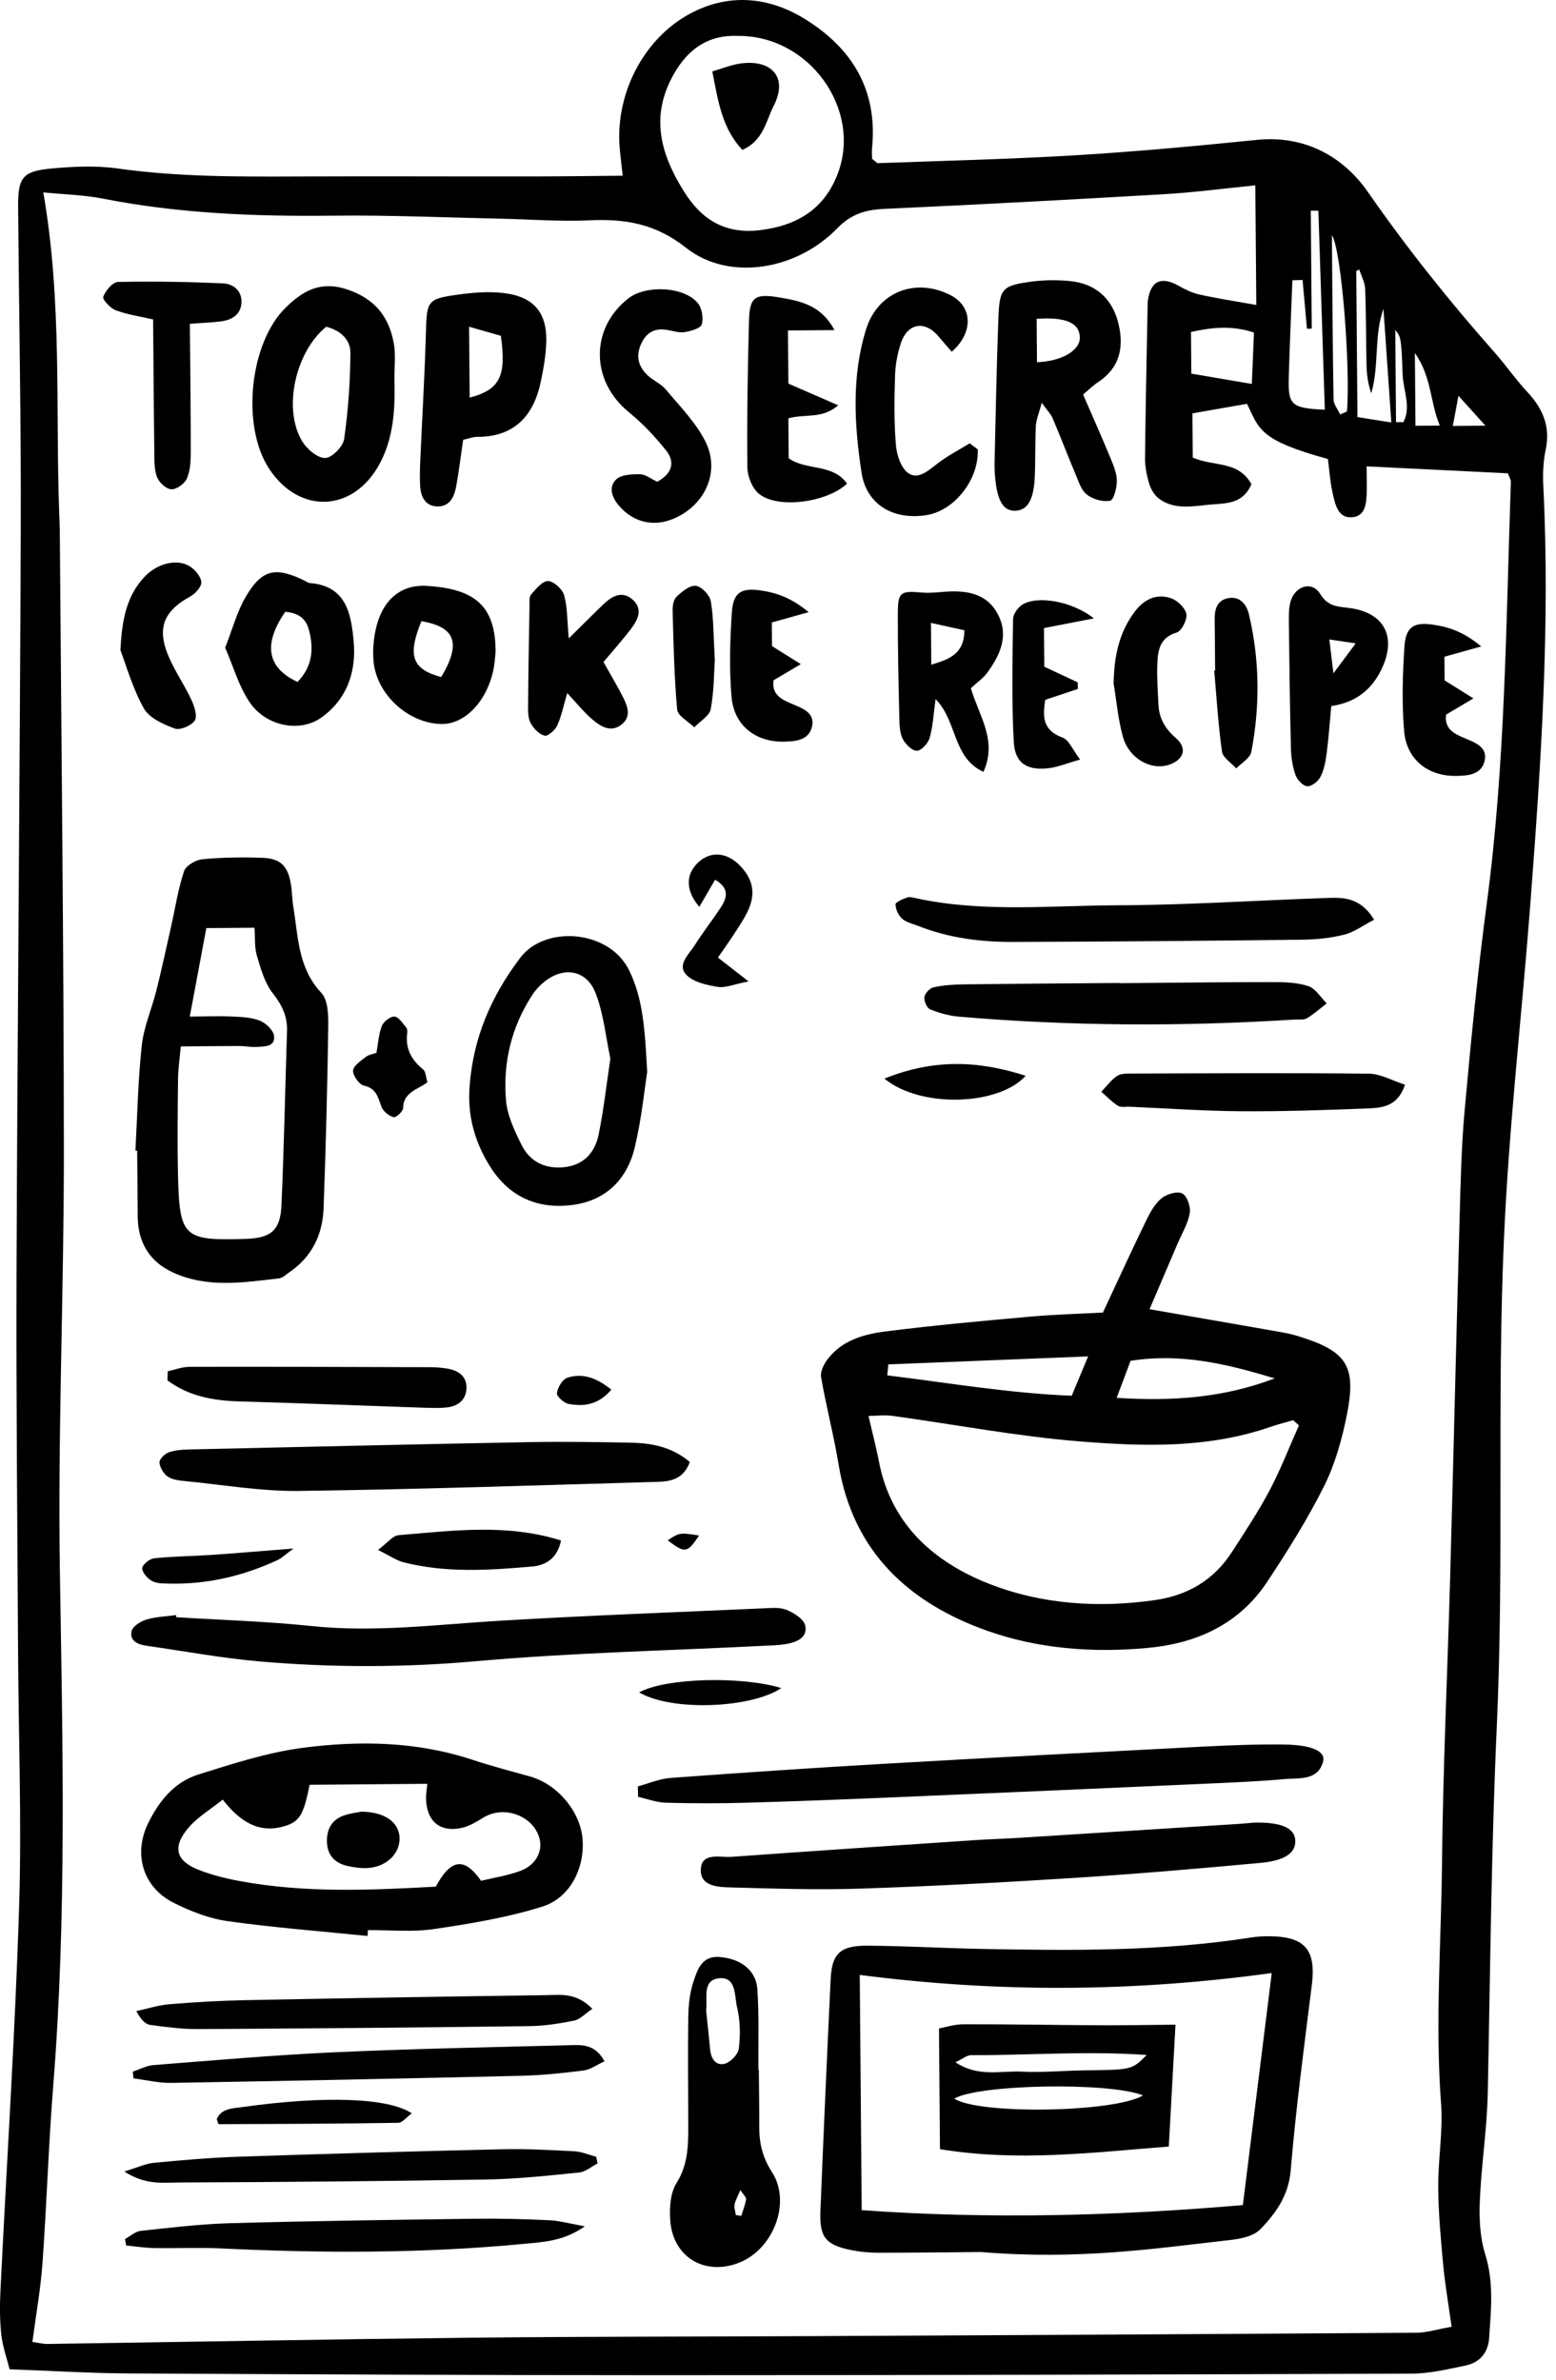<svg xmlns="http://www.w3.org/2000/svg" width="170" height="260" viewBox="0 0 170 260">
  <g fill="none" fill-rule="evenodd">
    <path fill="#000" d="M159.342,43.24 C159.085,44.623 158.914,45.537 158.728,46.539 C159.836,46.53 160.788,46.522 162.289,46.509 C161.139,45.234 160.384,44.396 159.342,43.24 Z M152.523,46.13 C152.791,46.128 153.059,46.126 153.327,46.125 C154.204,44.447 153.309,42.661 153.246,40.946 C153.095,36.805 153.041,36.807 152.44,36.053 C152.466,39.202 152.495,42.666 152.523,46.13 Z M157.311,46.499 C156.206,43.898 156.47,41.29 154.581,38.56 C154.606,41.665 154.625,44.008 154.646,46.521 C155.486,46.514 156.203,46.508 157.311,46.499 Z M146.423,45.282 C146.667,45.175 146.912,45.067 147.157,44.96 C147.565,40.28 146.569,27.285 145.516,25.698 C145.567,31.865 145.596,37.753 145.696,43.641 C145.706,44.192 146.17,44.735 146.423,45.282 Z M151.15,33.747 C150.091,36.675 150.708,39.894 149.82,42.966 C149.429,41.887 149.319,40.819 149.295,39.75 C149.235,37.017 149.257,34.281 149.148,31.551 C149.12,30.844 148.732,30.151 148.509,29.452 C148.398,29.502 148.287,29.553 148.177,29.604 C148.22,34.827 148.262,40.05 148.308,45.57 C149.517,45.763 150.493,45.918 152.008,46.16 C151.698,41.681 151.424,37.714 151.15,33.747 Z M130.159,40.821 C132.487,41.219 134.504,41.563 136.768,41.949 C136.847,40.051 136.923,38.229 137.002,36.338 C134.553,35.517 132.369,35.777 130.121,36.271 C130.134,37.841 130.146,39.24 130.159,40.821 Z M142.312,30.589 C141.942,30.6 141.571,30.611 141.2,30.622 C141.065,34.177 140.902,37.73 140.802,41.285 C140.718,44.26 141.108,44.603 144.743,44.765 C144.508,37.501 144.273,30.262 144.039,23.023 C143.763,23.022 143.487,23.02 143.21,23.019 C143.246,27.316 143.281,31.612 143.316,35.909 C143.141,35.912 142.966,35.915 142.791,35.918 C142.632,34.142 142.472,32.365 142.312,30.589 Z M80.629,3.924 C77.643,3.793 75.338,5.103 73.655,8.03 C70.961,12.712 72.185,16.885 74.777,20.999 C76.684,24.024 79.25,25.606 83.046,25.145 C87.147,24.646 90.1,22.805 91.553,18.908 C94.16,11.916 88.41,3.864 80.629,3.924 Z M136.726,52.904 C135.823,55.011 134.06,54.989 132.449,55.112 C130.506,55.26 128.47,55.787 126.692,54.533 C126.194,54.182 125.779,53.548 125.593,52.959 C125.302,52.034 125.091,51.036 125.1,50.071 C125.154,44.474 125.281,38.879 125.385,33.282 C125.387,33.173 125.385,33.062 125.398,32.954 C125.658,30.724 126.83,30.136 128.745,31.212 C129.47,31.619 130.249,32.008 131.051,32.184 C133.027,32.618 135.031,32.923 137.257,33.322 C137.224,29.307 137.189,25.012 137.15,20.251 C133.697,20.594 130.464,21.026 127.216,21.216 C117.028,21.811 106.837,22.356 96.643,22.821 C94.581,22.915 93.013,23.357 91.457,24.959 C86.978,29.573 79.578,30.738 74.95,27.071 C71.63,24.44 68.302,23.885 64.395,24.073 C61.223,24.225 58.032,23.965 54.849,23.898 C48.705,23.77 42.558,23.491 36.416,23.563 C27.941,23.663 19.526,23.338 11.185,21.691 C9.197,21.299 7.138,21.26 4.732,21.021 C6.805,32.978 6.051,44.524 6.467,56.022 C6.491,56.68 6.528,57.338 6.533,57.997 C6.696,80.614 6.963,103.231 6.978,125.848 C6.988,141.216 6.301,156.589 6.546,171.95 C6.845,190.619 7.297,209.268 5.813,227.909 C5.3,234.358 5.104,240.831 4.64,247.285 C4.437,250.115 3.927,252.924 3.538,255.874 C4.183,255.961 4.706,256.101 5.227,256.093 C20.594,255.87 35.961,255.58 51.329,255.414 C63.735,255.28 76.142,255.301 88.549,255.239 C110.618,255.13 132.688,255.018 154.757,254.869 C155.887,254.861 157.014,254.493 158.596,254.212 C158.251,251.733 157.877,249.608 157.676,247.466 C157.413,244.647 157.155,241.816 157.134,238.988 C157.112,235.926 157.667,232.839 157.44,229.803 C156.785,221.03 157.457,212.276 157.546,203.517 C157.652,193.095 158.149,182.676 158.438,172.255 C158.793,159.419 159.091,146.581 159.452,133.745 C159.569,129.576 159.647,125.396 160.024,121.246 C160.708,113.71 161.442,106.171 162.443,98.672 C164.48,83.398 164.532,68.024 165.07,52.672 C165.08,52.386 164.879,52.093 164.745,51.714 C159.631,51.462 154.555,51.213 149.305,50.954 C149.314,52.008 149.349,52.875 149.322,53.74 C149.282,54.972 149.203,56.435 147.671,56.519 C146.163,56.601 145.876,55.088 145.61,53.937 C145.32,52.678 145.241,51.37 145.079,50.149 C137.525,48.08 137.589,46.873 136.243,44.12 C134.238,44.47 132.234,44.82 130.277,45.163 C130.291,46.939 130.304,48.528 130.316,49.99 C132.556,51.003 135.279,50.287 136.726,52.904 Z M68.031,19.198 C67.88,17.791 67.765,16.924 67.697,16.054 C67.225,9.995 70.553,3.727 76.055,1.157 C80.079,-0.722 84.21,-0.248 88.005,2.119 C93.193,5.353 95.89,9.919 95.277,16.18 C95.235,16.602 95.278,17.032 95.28,17.352 C95.599,17.589 95.774,17.833 95.94,17.827 C103.175,17.562 110.417,17.392 117.643,16.956 C124.212,16.559 130.771,15.948 137.319,15.284 C142.578,14.751 146.77,17.116 149.47,21.005 C153.74,27.157 158.378,32.951 163.32,38.54 C164.55,39.932 165.609,41.478 166.874,42.834 C168.56,44.641 169.406,46.596 168.875,49.119 C168.608,50.389 168.546,51.736 168.611,53.037 C169.376,68.315 168.359,83.516 167.197,98.749 C166.263,110.995 164.842,123.192 164.306,135.497 C163.537,153.179 164.333,170.861 163.536,188.511 C162.931,201.899 162.819,215.283 162.545,228.671 C162.464,232.607 161.839,236.528 161.677,240.465 C161.598,242.408 161.691,244.471 162.267,246.303 C163.229,249.364 162.9,252.385 162.697,255.439 C162.591,257.046 161.672,258.13 160.111,258.452 C158.187,258.85 156.228,259.327 154.282,259.335 C126.939,259.44 99.596,259.506 72.253,259.507 C52.817,259.507 33.38,259.418 13.944,259.313 C9.787,259.29 5.631,259.027 1.048,258.86 C0.768,257.735 0.29,256.414 0.141,255.057 C-0.038,253.427 -0.024,251.763 0.057,250.121 C0.737,236.201 1.645,222.289 2.088,208.362 C2.384,199.041 2.022,189.699 1.973,180.367 C1.902,166.538 1.754,152.709 1.806,138.88 C1.908,111.761 2.177,84.642 2.269,57.522 C2.309,45.884 2.073,34.245 1.979,22.606 C1.953,19.399 2.459,18.7 5.635,18.409 C8.026,18.19 10.493,18.076 12.856,18.409 C19.522,19.35 26.208,19.306 32.905,19.279 C41.241,19.246 49.578,19.286 57.914,19.278 C61.185,19.275 64.455,19.228 68.031,19.198 L68.031,19.198 Z"/>
    <path fill="#000" d="M122.003 152.726C128.106 153.102 133.597 152.747 139.267 150.602 133.925 148.974 128.957 147.826 123.519 148.679 123.091 149.822 122.643 151.018 122.003 152.726zM97.054 149.07C97.016 149.469 96.979 149.868 96.941 150.267 103.61 151.084 110.239 152.223 117.092 152.495 117.649 151.157 118.137 149.985 118.881 148.196 111.216 148.503 104.135 148.787 97.054 149.07zM141.915 155.732C141.704 155.544 141.492 155.356 141.281 155.168 140.465 155.406 139.636 155.607 138.834 155.886 132.029 158.257 124.966 158.046 117.991 157.486 111.122 156.934 104.314 155.63 97.475 154.691 96.674 154.58 95.842 154.688 94.884 154.696 95.313 156.552 95.732 158.139 96.042 159.747 97.369 166.613 102.125 170.711 108.074 173.045 113.798 175.29 120.021 175.717 126.224 174.816 129.798 174.297 132.626 172.615 134.587 169.578 136.013 167.369 137.476 165.169 138.703 162.848 139.917 160.552 140.856 158.11 141.915 155.732zM125.592 143.042C130.692 143.929 135.309 144.727 139.924 145.539 140.57 145.652 141.216 145.795 141.842 145.988 147.148 147.63 148.223 149.199 147.148 154.595 146.618 157.255 145.865 159.964 144.66 162.375 142.855 165.989 140.685 169.441 138.451 172.817 135.388 177.446 130.787 179.547 125.39 180.049 119.421 180.604 113.432 180.153 107.849 178.171 99.327 175.145 93.201 169.566 91.632 160.065 91.1 156.844 90.265 153.672 89.707 150.454 89.602 149.851 90.019 149.029 90.432 148.489 92.018 146.412 94.416 145.763 96.804 145.462 102.015 144.805 107.251 144.328 112.483 143.859 115.194 143.615 117.921 143.545 120.498 143.405 122.165 139.841 123.663 136.565 125.237 133.325 125.663 132.448 126.18 131.513 126.91 130.918 127.476 130.457 128.631 130.114 129.172 130.396 129.7 130.672 130.106 131.862 129.986 132.549 129.783 133.704 129.123 134.781 128.651 135.888 127.629 138.282 126.604 140.675 125.592 143.042L125.592 143.042zM93.932 215.775C94.003 224.374 94.073 232.841 94.144 241.475 108.074 242.478 122.115 242.103 135.788 240.921 136.825 232.587 137.858 224.285 138.943 215.57 123.799 217.648 109.081 217.728 93.932 215.775zM107.192 246.05C104.934 246.069 100.436 246.124 95.938 246.129 94.957 246.13 93.959 246.035 92.998 245.84 90.204 245.273 89.519 244.441 89.635 241.552 89.975 233.112 90.352 224.672 90.753 216.234 90.884 213.475 91.78 212.571 94.696 212.582 98.861 212.597 103.025 212.855 107.19 212.933 117.068 213.117 126.944 213.224 136.75 211.676 137.398 211.573 138.063 211.545 138.72 211.551 142.606 211.586 143.799 213.05 143.321 216.884 142.48 223.624 141.58 230.363 141.015 237.128 140.784 239.892 139.384 241.82 137.677 243.581 136.942 244.338 135.514 244.614 134.359 244.744 126.079 245.68 117.814 246.935 107.192 246.05L107.192 246.05zM19.752 114.331C19.628 115.725 19.462 116.792 19.451 117.86 19.415 121.366 19.366 124.874 19.448 128.378 19.607 135.183 20.046 135.565 26.79 135.359 29.591 135.274 30.626 134.463 30.75 131.691 31.034 125.346 31.148 118.994 31.36 112.645 31.414 111.016 30.791 109.787 29.785 108.496 28.902 107.364 28.485 105.818 28.061 104.396 27.792 103.495 27.887 102.484 27.808 101.359 25.863 101.375 24.097 101.39 22.542 101.403 21.911 104.771 21.339 107.827 20.732 111.073 22.293 111.06 23.706 110.995 25.114 111.054 26.199 111.099 27.343 111.121 28.335 111.492 29.009 111.743 29.848 112.525 29.937 113.164 30.108 114.38 28.908 114.326 28.068 114.384 27.419 114.429 26.758 114.285 26.102 114.285 24.052 114.285 22.001 114.312 19.752 114.331zM14.794 125.716C15.007 121.881 15.073 118.031 15.491 114.219 15.714 112.182 16.585 110.222 17.088 108.208 17.669 105.885 18.173 103.543 18.698 101.207 19.151 99.195 19.459 97.136 20.106 95.19 20.308 94.581 21.375 93.95 22.098 93.881 24.277 93.673 26.485 93.643 28.675 93.722 30.627 93.793 31.421 94.589 31.762 96.484 31.917 97.344 31.907 98.232 32.049 99.095 32.586 102.367 32.555 105.76 35.108 108.48 35.86 109.28 35.88 110.976 35.861 112.256 35.766 118.839 35.595 125.423 35.355 132.003 35.25 134.887 34.083 137.316 31.624 138.996 31.262 139.243 30.9 139.622 30.506 139.668 26.592 140.129 22.633 140.752 18.87 139.014 16.36 137.854 15.079 135.769 15.048 132.971 15.021 130.555 15.006 128.14 14.986 125.724 14.922 125.722 14.858 125.719 14.794 125.716L14.794 125.716zM52.562 205.491C53.964 205.147 55.49 204.925 56.897 204.389 58.603 203.739 59.348 202.176 58.911 200.754 58.169 198.341 55.051 197.233 52.845 198.565 52.104 199.012 51.332 199.508 50.509 199.697 48.058 200.261 46.565 198.974 46.545 196.404 46.542 196.016 46.615 195.628 46.687 194.894 42.202 194.931 38.002 194.965 33.83 195 33.173 198.262 32.75 199.037 31.044 199.533 28.264 200.342 26.223 199.029 24.332 196.62 22.965 197.724 21.526 198.559 20.532 199.762 18.8 201.856 19.235 203.329 21.726 204.303 23.142 204.857 24.648 205.232 26.146 205.511 33.303 206.848 40.504 206.518 47.612 206.131 49.27 203.069 50.725 202.877 52.562 205.491zM40.154 211.521C35.05 211 29.929 210.609 24.853 209.896 22.838 209.613 20.822 208.821 18.986 207.902 15.633 206.223 14.538 202.609 16.17 199.235 17.351 196.795 19.047 194.698 21.678 193.875 25.422 192.704 29.215 191.465 33.079 190.962 39.285 190.154 45.535 190.262 51.605 192.265 53.678 192.949 55.794 193.507 57.899 194.091 60.887 194.921 63.417 197.918 63.648 200.945 63.888 204.081 62.312 207.35 59.252 208.311 55.424 209.512 51.401 210.176 47.417 210.764 45.057 211.111 42.608 210.863 40.2 210.883 40.184 211.096 40.169 211.308 40.154 211.521L40.154 211.521zM19.252 176.691C24.175 176.999 29.114 177.141 34.015 177.655 40.956 178.384 47.812 177.48 54.706 177.071 64.238 176.505 73.783 176.151 83.324 175.727 84.197 175.688 85.161 175.581 85.93 175.888 86.739 176.211 87.814 176.893 87.971 177.596 88.265 178.919 87.036 179.421 85.904 179.619 85.043 179.77 84.157 179.78 83.28 179.824 72.864 180.352 62.42 180.572 52.039 181.497 44.119 182.202 36.257 182.205 28.38 181.524 24.235 181.165 20.124 180.399 16 179.81 15.059 179.675 14.126 179.275 14.379 178.208 14.505 177.674 15.372 177.136 16.008 176.945 17.045 176.635 18.166 176.607 19.251 176.461 19.252 176.537 19.252 176.614 19.252 176.691M137.007 199.134C140.084 199.065 141.525 199.766 141.518 201.184 141.511 202.45 140.397 203.286 137.682 203.537 130.921 204.163 124.154 204.742 117.379 205.174 109.617 205.669 101.847 206.084 94.075 206.343 89.377 206.5 84.666 206.346 79.964 206.219 78.593 206.182 76.589 206.155 76.566 204.396 76.538 202.31 78.621 202.966 79.917 202.873 88.766 202.238 97.619 201.646 106.471 201.051 108.11 200.941 109.754 200.897 111.395 200.794 119.371 200.294 127.348 199.786 135.324 199.276 135.98 199.235 136.634 199.166 137.007 199.134M66.688 115.666C66.203 113.388 65.961 110.855 65.095 108.557 64.121 105.972 61.62 105.545 59.476 107.26 58.975 107.661 58.511 108.157 58.161 108.694 55.872 112.201 54.933 116.116 55.284 120.229 55.426 121.897 56.224 123.569 56.991 125.106 57.9 126.924 59.555 127.736 61.615 127.526 63.759 127.308 64.994 125.944 65.398 123.984 65.945 121.327 66.243 118.619 66.688 115.666zM70.707 117.131C70.423 118.924 70.105 122.202 69.347 125.375 68.514 128.858 66.188 131.179 62.546 131.652 58.761 132.143 55.649 130.79 53.558 127.474 51.876 124.807 51.064 121.926 51.302 118.733 51.696 113.442 53.6 108.926 56.85 104.631 59.539 101.076 66.571 101.545 68.753 106.05 70.239 109.118 70.458 112.354 70.707 117.131L70.707 117.131zM69.687 195.175C70.874 194.857 72.047 194.342 73.251 194.253 81.014 193.683 88.782 193.156 96.553 192.709 108.155 192.04 119.761 191.434 131.367 190.835 134.323 190.683 137.287 190.569 140.246 190.603 143.401 190.639 144.88 191.357 144.542 192.514 143.945 194.563 141.989 194.234 140.443 194.372 137.604 194.626 134.752 194.749 131.903 194.876 120.73 195.376 109.557 195.867 98.383 196.339 92.796 196.575 87.208 196.798 81.618 196.959 78.661 197.044 75.697 197.042 72.74 196.96 71.726 196.932 70.722 196.542 69.713 196.318 69.705 195.937 69.696 195.556 69.687 195.175M80.39 242.015C80.589 242.043 80.787 242.071 80.986 242.1 81.172 241.5 81.415 240.91 81.515 240.296 81.55 240.082 81.231 239.811 80.887 239.276 80.599 239.972 80.341 240.4 80.258 240.86 80.191 241.225 80.338 241.629 80.39 242.015zM77.148 219.687C77.289 221.049 77.453 222.449 77.573 223.853 77.659 224.851 78.155 225.71 79.127 225.494 79.775 225.35 80.642 224.465 80.72 223.828 80.901 222.346 80.879 220.762 80.529 219.318 80.235 218.107 80.485 215.931 78.545 216.143 76.686 216.346 77.317 218.322 77.148 219.687zM82.906 226.149C82.923 228.231 82.957 230.313 82.952 232.394 82.948 234.172 83.314 235.731 84.34 237.314 86.463 240.589 84.529 245.677 80.828 247.184 77.077 248.711 73.536 246.667 73.231 242.634 73.128 241.268 73.222 239.613 73.91 238.519 75.12 236.597 75.194 234.618 75.195 232.542 75.196 228.488 75.137 224.434 75.197 220.381 75.216 219.083 75.354 217.731 75.762 216.511 76.192 215.221 76.664 213.684 78.569 213.814 80.853 213.97 82.593 215.231 82.738 217.281 82.947 220.225 82.834 223.192 82.858 226.149 82.874 226.149 82.89 226.149 82.906 226.149L82.906 226.149zM75.368 159.734C74.665 161.645 73.232 161.864 71.805 161.904 58.753 162.276 45.701 162.729 32.646 162.895 28.506 162.947 24.354 162.22 20.211 161.818 19.567 161.756 18.837 161.677 18.335 161.332 17.875 161.017 17.469 160.349 17.422 159.803 17.392 159.449 17.979 158.848 18.411 158.69 19.111 158.435 19.91 158.382 20.671 158.364 33.063 158.081 45.455 157.796 57.849 157.563 61.468 157.495 65.092 157.555 68.713 157.618 71.033 157.659 73.295 157.987 75.368 159.734M113.297 39.575C115.96 39.477 117.954 38.317 117.975 36.937 118 35.303 116.481 34.603 113.258 34.838 113.271 36.41 113.284 37.99 113.297 39.575zM118.334 43.104C119.414 45.598 120.393 47.792 121.31 50.012 121.643 50.818 122.013 51.684 122.02 52.525 122.028 53.291 121.679 54.633 121.289 54.709 120.493 54.864 119.4 54.55 118.739 54.034 118.114 53.546 117.831 52.573 117.493 51.774 116.641 49.758 115.86 47.711 115.006 45.696 114.815 45.247 114.439 44.877 113.817 44.006 113.501 45.199 113.204 45.864 113.17 46.541 113.075 48.401 113.139 50.269 113.051 52.129 112.935 54.588 112.284 55.697 111.032 55.796 109.648 55.905 108.942 54.781 108.714 52.07 108.668 51.524 108.65 50.974 108.663 50.427 108.792 45.169 108.88 39.909 109.083 34.654 109.204 31.517 109.525 31.193 112.699 30.769 114.093 30.583 115.542 30.574 116.942 30.715 119.611 30.984 121.423 32.524 122.122 35.082 122.835 37.691 122.48 40.099 119.968 41.753 119.43 42.106 118.968 42.574 118.334 43.104L118.334 43.104zM35.639 35.699C32.215 38.502 30.882 44.776 33.045 48.258 33.565 49.095 34.699 50.058 35.531 50.04 36.264 50.025 37.479 48.793 37.597 47.973 38.042 44.856 38.265 41.689 38.284 38.539 38.292 37.217 37.325 36.124 35.639 35.699zM43.09 41.417C43.173 44.612 43.04 47.783 41.468 50.69 38.593 56.007 32.643 56.232 29.361 51.148 26.349 46.483 27.268 37.486 31.204 33.617 33.075 31.777 35.024 30.642 37.963 31.636 40.976 32.655 42.484 34.604 43.019 37.48 43.256 38.752 43.079 40.102 43.09 41.417L43.09 41.417zM150.13 100.484C148.891 101.127 147.941 101.848 146.877 102.116 145.4 102.486 143.839 102.652 142.311 102.669 131.774 102.791 121.237 102.883 110.699 102.915 107.172 102.926 103.686 102.493 100.365 101.18 99.754 100.938 99.043 100.8 98.574 100.39 98.16 100.028 97.851 99.357 97.838 98.814 97.832 98.565 98.623 98.233 99.097 98.061 99.377 97.96 99.75 98.065 100.069 98.134 107.353 99.721 114.736 98.932 122.07 98.91 129.638 98.887 137.204 98.377 144.773 98.118 146.619 98.054 148.548 97.922 150.13 100.484M51.248 35.697C51.271 38.548 51.291 40.971 51.312 43.445 54.618 42.578 55.346 41.095 54.722 36.691 53.683 36.393 52.56 36.072 51.248 35.697zM50.599 48.056C50.321 49.951 50.127 51.582 49.83 53.195 49.62 54.331 49.089 55.389 47.746 55.33 46.402 55.271 45.957 54.209 45.897 53.024 45.848 52.041 45.885 51.052 45.928 50.067 46.124 45.586 46.396 41.107 46.524 36.624 46.634 32.761 46.579 32.653 50.369 32.146 52.074 31.918 53.872 31.812 55.553 32.095 58.396 32.574 59.719 34.281 59.686 37.148 59.668 38.664 59.4 40.194 59.088 41.684 58.3 45.449 56.191 47.753 52.088 47.732 51.669 47.73 51.25 47.909 50.599 48.056L50.599 48.056zM122.32 107.421C127.902 107.375 133.484 107.303 139.066 107.303 140.368 107.302 141.74 107.339 142.949 107.746 143.739 108.012 144.293 108.977 144.953 109.628 144.235 110.18 143.552 110.793 142.781 111.256 142.445 111.459 141.925 111.362 141.488 111.39 129.235 112.167 116.987 112.126 104.751 111.075 103.685 110.983 102.606 110.679 101.614 110.274 101.262 110.13 100.933 109.361 100.995 108.935 101.053 108.527 101.582 107.963 101.992 107.873 103.051 107.642 104.159 107.564 105.249 107.55 110.939 107.478 116.629 107.445 122.319 107.398 122.319 107.406 122.319 107.413 122.32 107.421M103.985 38.432C103.505 37.878 103.016 37.333 102.55 36.77 101.068 34.985 99.162 35.274 98.427 37.489 98.053 38.616 97.824 39.835 97.787 41.02 97.709 43.54 97.674 46.075 97.878 48.583 97.965 49.666 98.405 51.072 99.189 51.66 100.255 52.459 101.368 51.467 102.364 50.692 103.516 49.795 104.84 49.119 105.944 48.437 106.511 48.896 106.822 49.027 106.826 49.168 106.927 52.425 104.285 55.774 101.254 56.275 97.698 56.863 94.669 55.204 94.126 51.634 93.336 46.442 93.025 41.135 94.618 35.995 95.888 31.895 100.009 30.297 103.828 32.236 106.253 33.466 106.406 36.3 103.985 38.432M71.809 52.634C73.554 51.673 73.72 50.402 72.773 49.215 71.562 47.697 70.199 46.251 68.696 45.026 64.525 41.626 64.452 35.897 68.651 32.602 70.551 31.111 74.696 31.29 76.221 33.097 76.687 33.648 76.872 34.737 76.675 35.435 76.551 35.872 75.494 36.175 74.815 36.284 74.194 36.383 73.517 36.154 72.869 36.044 71.476 35.806 70.575 36.362 70.012 37.652 69.45 38.942 69.761 40.032 70.69 40.945 71.309 41.554 72.201 41.909 72.748 42.563 74.275 44.389 76.017 46.146 77.067 48.236 78.722 51.53 77.041 55.187 73.64 56.651 71.441 57.598 69.262 57.1 67.684 55.32 66.874 54.406 66.435 53.258 67.31 52.389 67.852 51.849 69.034 51.807 69.926 51.816 70.521 51.822 71.11 52.311 71.809 52.634M64.715 219.48C63.901 220.03 63.372 220.633 62.748 220.76 61.143 221.084 59.497 221.349 57.864 221.37 45.798 221.521 33.731 221.627 21.664 221.692 19.918 221.701 18.163 221.478 16.43 221.239 15.886 221.164 15.397 220.684 14.899 219.724 16.108 219.466 17.306 219.077 18.529 218.975 21.26 218.747 24.001 218.588 26.742 218.534 37.709 218.317 48.678 218.134 59.647 217.987 61.242 217.966 62.969 217.664 64.715 219.48M31.171 66.839C28.721 70.372 29.167 72.965 32.51 74.506 34.103 72.865 34.326 70.954 33.745 68.802 33.367 67.403 32.414 66.967 31.171 66.839zM24.6 70.764C25.405 68.727 25.901 66.805 26.871 65.163 28.633 62.182 30.119 61.893 33.281 63.444 33.476 63.539 33.67 63.691 33.873 63.707 37.871 64.018 38.369 67.135 38.64 70.069 38.943 73.358 37.928 76.398 35.098 78.407 32.744 80.078 29.045 79.355 27.262 76.71 26.084 74.963 25.493 72.82 24.6 70.764L24.6 70.764zM66.042 225.214C65.192 225.601 64.5 226.122 63.755 226.216 61.475 226.505 59.178 226.743 56.882 226.797 44.154 227.097 31.424 227.355 18.694 227.57 17.328 227.593 15.956 227.251 14.587 227.078 14.56 226.833 14.533 226.588 14.505 226.342 15.256 226.096 15.993 225.687 16.758 225.627 23.318 225.115 29.878 224.531 36.45 224.232 45.001 223.842 53.562 223.677 62.12 223.457 63.48 223.422 64.989 223.248 66.042 225.214M101.711 68.056C101.726 69.863 101.736 71.103 101.749 72.626 103.747 72.01 105.329 71.464 105.371 68.864 104.274 68.622 103.159 68.376 101.711 68.056zM106.07 75.192C106.955 78.225 109 80.866 107.447 84.337 104.033 82.752 104.607 78.788 102.215 76.381 101.994 77.972 101.931 79.335 101.571 80.615 101.406 81.204 100.671 82.013 100.176 82.026 99.656 82.039 98.927 81.316 98.631 80.739 98.301 80.095 98.274 79.255 98.257 78.498 98.17 74.669 98.076 70.84 98.092 67.011 98.102 64.662 98.379 64.535 100.776 64.744 101.633 64.819 102.508 64.698 103.374 64.642 105.688 64.493 107.847 64.869 109.022 67.113 110.254 69.462 109.268 71.579 107.855 73.506 107.413 74.108 106.758 74.553 106.07 75.192L106.07 75.192zM13.581 237.252C15.094 236.793 15.931 236.386 16.799 236.304 19.852 236.016 22.911 235.742 25.974 235.64 35.612 235.317 45.251 235.044 54.892 234.822 57.515 234.762 60.147 234.906 62.77 235.046 63.567 235.089 64.347 235.434 65.135 235.641 65.186 235.884 65.236 236.126 65.287 236.369 64.621 236.713 63.978 237.29 63.284 237.36 59.908 237.701 56.522 238.071 53.134 238.128 41.96 238.317 30.784 238.404 19.609 238.452 17.845 238.459 15.944 238.774 13.581 237.252M48.201 73.973C50.411 70.297 49.769 68.487 46.038 67.871 44.5 71.659 45.014 73.11 48.201 73.973zM54.145 71.232C54.088 71.713 54.059 72.486 53.898 73.23 53.147 76.708 50.723 79.176 48.179 79.104 44.585 79.002 41.196 75.908 40.818 72.336 40.738 71.581 40.759 70.802 40.842 70.045 41.279 66.018 43.398 63.823 46.616 64.012 52.007 64.33 54.147 66.301 54.145 71.232L54.145 71.232zM86.132 45.703C86.145 47.204 86.156 48.593 86.168 50.068 88.068 51.446 90.994 50.616 92.544 52.845 90.316 54.927 84.864 55.639 82.872 53.91 82.16 53.292 81.663 52.032 81.654 51.06 81.605 45.69 81.682 40.318 81.834 34.949 81.905 32.395 82.549 32.057 85.187 32.504 87.5 32.896 89.732 33.36 91.167 36.065 89.391 36.079 87.836 36.092 86.088 36.107 86.105 38.188 86.121 40.1 86.136 41.914 87.919 42.689 89.567 43.406 91.583 44.283 89.781 45.822 88.039 45.182 86.132 45.703M63.895 243.24C61.563 244.882 59.367 244.953 57.225 245.159 46.195 246.215 35.15 246.186 24.094 245.654 21.692 245.539 19.279 245.66 16.873 245.616 15.844 245.598 14.818 245.437 13.79 245.341 13.743 245.108 13.696 244.875 13.65 244.642 14.222 244.33 14.772 243.805 15.371 243.74 18.631 243.388 21.898 242.99 25.171 242.9 34.035 242.655 42.902 242.535 51.769 242.415 54.503 242.378 57.242 242.447 59.974 242.574 61.128 242.627 62.27 242.953 63.895 243.24M148.117 70.294C146.751 70.088 146.131 69.995 145.235 69.861 145.384 71.098 145.49 71.977 145.683 73.571 146.642 72.28 147.174 71.563 148.117 70.294zM145.447 77.144C145.26 79.121 145.149 80.759 144.933 82.384 144.82 83.24 144.651 84.138 144.26 84.889 144.007 85.377 143.28 85.945 142.815 85.905 142.342 85.864 141.724 85.194 141.538 84.668 141.216 83.758 141.064 82.75 141.04 81.777 140.925 77.175 140.867 72.571 140.814 67.967 140.806 67.205 140.803 66.406 141.011 65.686 141.495 64.017 143.348 63.444 144.223 64.873 145.113 66.329 146.194 66.259 147.483 66.435 151.156 66.937 152.551 69.456 151.07 72.825 150.037 75.176 148.304 76.729 145.447 77.144L145.447 77.144zM20.745 35.377C20.785 40.274 20.846 44.853 20.842 49.433 20.841 50.396 20.789 51.44 20.412 52.294 20.163 52.857 19.268 53.498 18.708 53.459 18.135 53.42 17.352 52.686 17.138 52.086 16.82 51.194 16.867 50.153 16.855 49.174 16.795 44.485 16.768 39.796 16.728 34.9 15.339 34.579 13.942 34.38 12.649 33.901 12.054 33.68 11.169 32.725 11.281 32.422 11.53 31.751 12.314 30.818 12.897 30.805 16.715 30.722 20.54 30.791 24.357 30.958 25.509 31.008 26.467 31.791 26.379 33.11 26.294 34.391 25.32 34.959 24.142 35.114 23.174 35.242 22.193 35.27 20.745 35.377M65.931 72.328C66.78 73.843 67.459 74.969 68.053 76.139 68.558 77.135 69.003 78.267 67.945 79.132 66.762 80.1 65.626 79.383 64.701 78.59 63.798 77.818 63.047 76.868 61.972 75.722 61.572 77.077 61.349 78.228 60.878 79.266 60.648 79.774 59.856 80.469 59.496 80.377 58.899 80.226 58.295 79.59 57.977 79.004 57.684 78.467 57.69 77.726 57.695 77.075 57.723 73.46 57.787 69.844 57.851 66.229 57.859 65.794 57.789 65.225 58.026 64.952 58.553 64.346 59.259 63.474 59.876 63.486 60.495 63.499 61.437 64.357 61.628 65.02 62.003 66.322 61.955 67.745 62.141 69.748 63.671 68.239 64.797 67.103 65.953 65.999 66.896 65.1 68.012 64.506 69.14 65.534 70.302 66.594 69.655 67.767 68.902 68.757 67.983 69.964 66.965 71.095 65.931 72.328M18.327 149.819C19.118 149.651 19.908 149.339 20.698 149.337 29.461 149.32 38.224 149.347 46.987 149.375 47.641 149.377 48.303 149.43 48.947 149.544 50.152 149.758 51.028 150.428 50.963 151.728 50.898 153.005 49.978 153.658 48.776 153.776 47.802 153.871 46.811 153.82 45.829 153.787 39.26 153.565 32.693 153.298 26.123 153.113 23.259 153.032 20.585 152.532 18.298 150.812 18.308 150.481 18.317 150.15 18.327 149.819M153.501 118.512C152.702 120.936 150.958 121.043 149.363 121.107 144.769 121.29 140.168 121.443 135.572 121.412 131.523 121.385 127.476 121.095 123.429 120.92 122.992 120.901 122.461 121.018 122.137 120.813 121.474 120.395 120.922 119.801 120.324 119.279 120.885 118.695 121.379 118.011 122.033 117.563 122.439 117.285 123.089 117.294 123.63 117.293 132.269 117.267 140.909 117.21 149.548 117.306 150.846 117.321 152.136 118.076 153.501 118.512M84.326 68.009C84.333 68.947 84.34 69.801 84.347 70.592 85.334 71.211 86.222 71.767 87.493 72.563 86.26 73.294 85.393 73.807 84.512 74.329 84.301 75.898 85.369 76.415 86.528 76.904 87.638 77.372 89.042 77.851 88.727 79.342 88.395 80.917 86.877 81.021 85.524 81.03 82.503 81.05 80.184 79.227 79.921 76.124 79.663 73.075 79.755 69.975 79.957 66.916 80.099 64.769 80.952 64.211 83.01 64.497 84.739 64.737 86.395 65.256 88.347 66.885 86.748 67.332 85.69 67.628 84.326 68.009M157.809 71.753C157.817 72.691 157.824 73.545 157.83 74.336 158.817 74.955 159.705 75.511 160.977 76.307 159.743 77.038 158.876 77.551 157.995 78.073 157.784 79.642 158.852 80.159 160.011 80.648 161.122 81.116 162.525 81.595 162.21 83.086 161.878 84.661 160.361 84.765 159.008 84.774 155.986 84.794 153.667 82.971 153.405 79.868 153.147 76.819 153.239 73.719 153.44 70.66 153.582 68.513 154.435 67.955 156.494 68.241 158.222 68.481 159.878 69 161.83 70.63 160.231 71.076 159.173 71.372 157.809 71.753M13.159 71.042C13.32 67.445 13.938 65.048 15.725 63.089 17.108 61.573 19.312 60.984 20.741 61.881 21.323 62.247 21.962 63.005 21.993 63.614 22.02 64.131 21.315 64.887 20.748 65.196 18.207 66.582 17.226 68.265 18.133 70.962 18.779 72.88 20.035 74.585 20.901 76.44 21.229 77.141 21.592 78.23 21.278 78.721 20.917 79.286 19.667 79.813 19.084 79.597 17.829 79.133 16.29 78.44 15.703 77.378 14.46 75.131 13.752 72.588 13.159 71.042M121.668 74.68C121.712 71.836 122.217 69.191 123.939 66.876 124.949 65.517 126.308 64.804 127.937 65.363 128.642 65.604 129.491 66.41 129.614 67.081 129.727 67.702 129.097 68.951 128.554 69.111 126.762 69.641 126.513 70.974 126.448 72.408 126.379 73.936 126.491 75.474 126.567 77.005 126.642 78.501 127.299 79.625 128.476 80.644 129.758 81.754 129.336 83.016 127.724 83.555 125.749 84.216 123.347 82.883 122.68 80.488 122.156 78.604 121.992 76.619 121.668 74.68M119.509 67.565C117.371 67.979 115.81 68.282 114.058 68.622 114.07 69.998 114.081 71.372 114.093 72.842 115.276 73.395 116.509 73.972 117.742 74.549 117.75 74.79 117.758 75.031 117.765 75.272 116.638 75.648 115.511 76.024 114.195 76.463 113.931 78.204 113.828 79.763 116.09 80.585 116.788 80.839 117.188 81.916 118.006 82.985 116.512 83.414 115.606 83.796 114.666 83.919 112.272 84.231 110.893 83.44 110.762 81.087 110.512 76.615 110.622 72.12 110.681 67.636 110.688 67.103 111.189 66.397 111.666 66.083 113.262 65.036 117.095 65.646 119.509 67.565M132.758 73.272C132.742 71.407 132.735 69.542 132.709 67.678 132.694 66.603 132.951 65.624 134.11 65.369 135.479 65.068 136.208 66.07 136.461 67.153 137.625 72.129 137.677 77.161 136.705 82.168 136.574 82.844 135.633 83.363 135.067 83.955 134.525 83.345 133.603 82.789 133.507 82.116 133.094 79.192 132.921 76.233 132.661 73.287 132.693 73.282 132.725 73.277 132.758 73.272M61.294 168.309C60.878 170.332 59.558 171.029 58.147 171.152 53.457 171.563 48.743 171.879 44.104 170.696 43.308 170.493 42.591 169.979 41.297 169.343 42.304 168.596 42.897 167.782 43.552 167.729 49.421 167.246 55.319 166.432 61.294 168.309M78.438 104.624C79.596 105.525 80.422 106.169 81.781 107.226 80.227 107.527 79.264 107.963 78.395 107.821 77.183 107.623 75.71 107.297 74.953 106.471 73.972 105.402 75.26 104.277 75.877 103.307 76.754 101.931 77.754 100.633 78.663 99.276 79.384 98.199 79.823 97.108 78.127 96.113 77.553 97.101 76.991 98.071 76.403 99.085 74.921 97.327 74.884 95.617 76.204 94.303 77.544 92.97 79.371 93.068 80.821 94.551 82.301 96.065 82.605 97.68 81.669 99.61 81.243 100.489 80.68 101.305 80.147 102.129 79.625 102.935 79.063 103.716 78.438 104.624M78.096 72.091C78.012 73.333 78.023 75.437 77.653 77.471 77.516 78.22 76.48 78.805 75.854 79.465 75.202 78.819 74.046 78.22 73.982 77.521 73.655 73.936 73.589 70.326 73.486 66.723 73.471 66.2 73.59 65.499 73.929 65.18 74.516 64.628 75.372 63.925 76.026 64.006 76.652 64.083 77.54 65.013 77.655 65.681 77.972 67.505 77.941 69.388 78.096 72.091M23.678 231.536C24.161 230.354 25.399 230.363 26.524 230.206 35.422 228.967 42.393 229.172 44.991 230.896 44.438 231.296 43.971 231.926 43.495 231.933 36.962 232.038 30.429 232.057 23.895 232.084 23.858 232.084 23.82 231.902 23.678 231.536M96.628 117.846C102.039 115.664 106.898 115.879 112.061 117.536 109.129 120.81 100.57 121.106 96.628 117.846M41.131 115.027C41.322 113.977 41.368 112.967 41.724 112.082 41.915 111.606 42.665 111.032 43.113 111.072 43.576 111.112 44.002 111.822 44.394 112.282 44.513 112.421 44.512 112.708 44.486 112.918 44.272 114.598 44.979 115.829 46.249 116.867 46.523 117.091 46.518 117.656 46.698 118.247 45.663 119.035 44.052 119.327 44.04 121.078 44.037 121.434 43.249 122.137 43.002 122.065 42.486 121.915 41.877 121.437 41.686 120.946 41.288 119.926 41.152 118.915 39.759 118.609 39.236 118.494 38.552 117.523 38.575 116.969 38.596 116.449 39.415 115.914 39.96 115.481 40.273 115.232 40.738 115.172 41.131 115.027M32.067 169.188C31.128 169.876 30.761 170.247 30.317 170.453 26.59 172.182 22.678 173.107 18.553 173.021 17.903 173.007 17.173 173.029 16.632 172.745 16.13 172.481 15.544 171.836 15.535 171.348 15.528 170.976 16.336 170.31 16.833 170.257 18.899 170.037 20.985 170.03 23.06 169.889 25.834 169.7 28.605 169.46 32.067 169.188M69.829 184.903C72.773 183.299 81.055 183.119 85.362 184.434 82.08 186.642 73.395 187.015 69.829 184.903M66.794 151.83C65.339 153.531 63.743 153.687 62.111 153.385 61.603 153.29 60.798 152.547 60.846 152.198 60.93 151.581 61.453 150.701 61.987 150.527 63.639 149.989 65.157 150.52 66.794 151.83M72.951 168.287C74.259 167.439 74.259 167.439 76.376 167.765 75.083 169.702 74.838 169.739 72.951 168.287M77.822 7.798C78.915 7.485 79.899 7.076 80.92 6.935 84.165 6.484 86.179 8.32 84.523 11.581 83.665 13.268 83.407 15.366 81.104 16.375 78.89 14.023 78.458 11.065 77.822 7.798"/>
    <path fill="#000" d="M104.386 225.316C106.884 226.981 109.329 226.224 111.607 226.341 113.896 226.459 116.201 226.231 118.5 226.203 123.667 226.138 123.667 226.149 125.281 224.521 118.666 224.057 112.376 224.562 106.097 224.541 105.644 224.539 105.19 224.939 104.386 225.316zM104.256 229.286C106.94 231.059 121.739 230.813 124.882 228.942 121.307 227.468 106.987 227.707 104.256 229.286zM127.697 234.524C119.384 235.174 111.267 236.211 102.696 234.813 102.661 230.542 102.627 226.312 102.588 221.623 103.239 221.505 104.257 221.168 105.275 221.166 110.201 221.155 115.128 221.251 120.055 221.275 122.762 221.289 125.469 221.237 128.427 221.213 128.185 225.63 127.949 229.94 127.697 234.524L127.697 234.524zM39.517 197.937C42.117 197.976 43.627 199.151 43.655 200.838 43.684 202.53 42.205 203.97 40.191 204.094 39.441 204.14 38.66 204.03 37.922 203.861 36.619 203.563 35.798 202.721 35.726 201.353 35.649 199.905 36.22 198.774 37.686 198.315 38.407 198.089 39.172 198.005 39.517 197.937"/>
  </g>
</svg>
